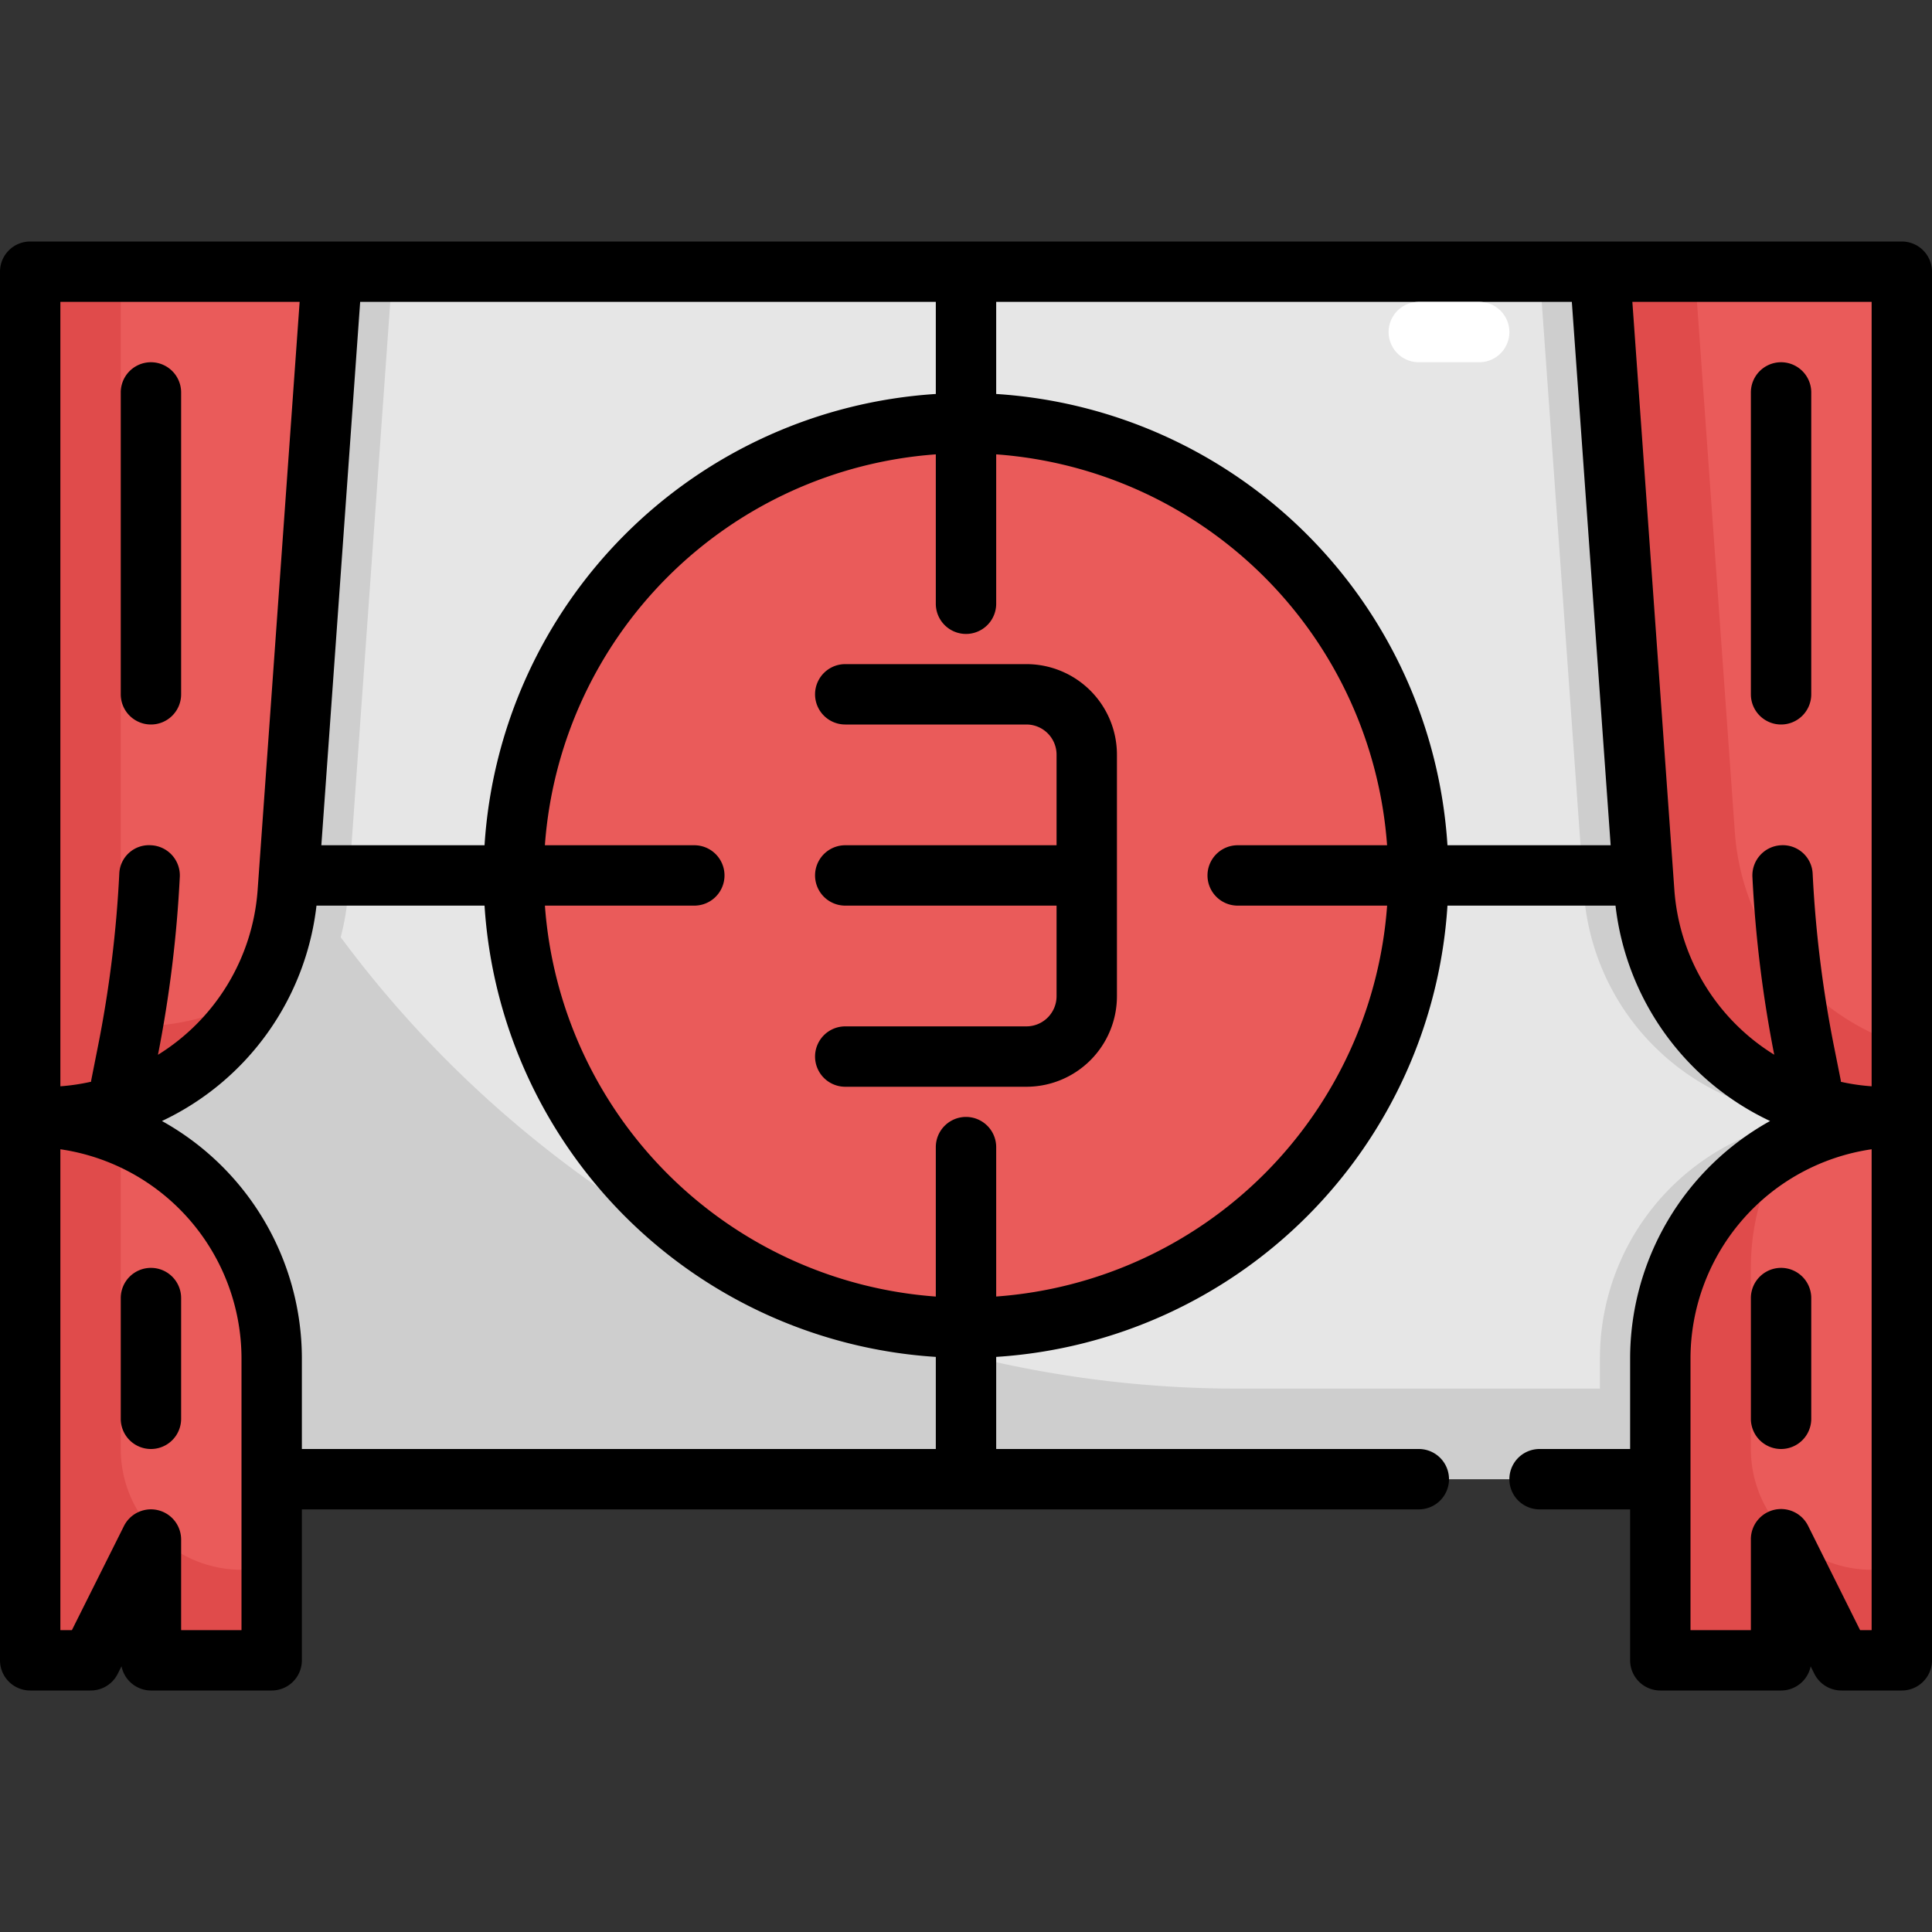 <svg xmlns="http://www.w3.org/2000/svg" viewBox="0 0 64 64"><rect x="0" y="0" width="64" height="64" fill="#333333" stroke="none"/><g id="Layer_31" data-name="Layer 31"><rect x="1" y="9" width="62" height="40" style="fill:#e6e6e6"/><path d="M53,45v4h8V37A8,8,0,0,0,53,45Z" style="fill:#cecece"/><path d="M60.449,37H61V9H51l1.469,20.57A8,8,0,0,0,60.449,37Z" style="fill:#cecece"/><path d="M3.551,37H3V9H13L11.531,29.57A8,8,0,0,1,3.551,37Z" style="fill:#cecece"/><path d="M4,9H1V49H63V46H41A37,37,0,0,1,4,9Z" style="fill:#cecece"/><path d="M1.551,37H1V9H11L9.531,29.57A8,8,0,0,1,1.551,37Z" style="fill:#ea5b5a"/><path d="M4.551,34H4V9H1V37h.551A7.991,7.991,0,0,0,8.5,32.947,7.948,7.948,0,0,1,4.551,34Z" style="fill:#e04b4b"/><path d="M9,55H5V51L3,55H1V37H1a8,8,0,0,1,8,8Z" style="fill:#ea5b5a"/><path d="M55,55h4V51l2,4h2V37h0a8,8,0,0,0-8,8Z" style="fill:#ea5b5a"/><path d="M62,52a4,4,0,0,1-4-4V42a7.959,7.959,0,0,1,1.049-3.951A7.993,7.993,0,0,0,55,45V55h4V51l2,4h2V52Z" style="fill:#e04b4b"/><path d="M4,48V37.587a8.066,8.066,0,0,0-1.445-.433c-.042-.008-.086-.012-.129-.02-.208-.038-.418-.072-.631-.094C1.533,37.014,1.268,37,1,37V55H3l2-4v4H9V52H8A4,4,0,0,1,4,48Z" style="fill:#e04b4b"/><path d="M62.449,37H63V9H53l1.469,20.57A8,8,0,0,0,62.449,37Z" style="fill:#ea5b5a"/><path d="M57.469,27.57,56.143,9H53l1.469,20.57A8,8,0,0,0,62.449,37H63V34.611A8,8,0,0,1,57.469,27.57Z" style="fill:#e04b4b"/><circle cx="32" cy="29" r="15" style="fill:#ea5b5a"/><path d="M5,24a1,1,0,0,0,1-1V13a1,1,0,0,0-2,0V23A1,1,0,0,0,5,24Z"/><path d="M5,42a1,1,0,0,0-1,1v4a1,1,0,0,0,2,0V43A1,1,0,0,0,5,42Z"/><path d="M63,8H1A1,1,0,0,0,0,9V55a1,1,0,0,0,1,1H3a1,1,0,0,0,.9-.553l.125-.25A1,1,0,0,0,5,56H9a1,1,0,0,0,1-1V50H47a1,1,0,0,0,0-2H33V44.949A16,16,0,0,0,47.949,30h5.567a9.022,9.022,0,0,0,5.12,7.135A9,9,0,0,0,54,45v3H51a1,1,0,0,0,0,2h3v5a1,1,0,0,0,1,1h4a1,1,0,0,0,.98-.8l.125.25A1,1,0,0,0,61,56h2a1,1,0,0,0,1-1V9A1,1,0,0,0,63,8ZM53.355,28H47.949A16,16,0,0,0,33,13.051V10H52.069Zm-42.71,0,1.286-18H31v3.051A16,16,0,0,0,16.051,28ZM9.926,10,8.533,29.5a7.007,7.007,0,0,1-3.3,5.441,41.128,41.128,0,0,0,.723-5.89A1,1,0,0,0,5,28a.983.983,0,0,0-1.049.949,39.174,39.174,0,0,1-.712,5.741L3.019,35.8c0,.011,0,.022,0,.033A6.874,6.874,0,0,1,2,35.985V10ZM8,54H6V51a1,1,0,0,0-1.895-.447L2.382,54H2V38.071A7.011,7.011,0,0,1,8,45Zm2-6V45a9.005,9.005,0,0,0-4.635-7.865A9.023,9.023,0,0,0,10.484,30h5.567A16,16,0,0,0,31,44.949V48Zm23-5.051V38a1,1,0,1,0-2,0v4.95A14,14,0,0,1,18.051,30H23a1,1,0,0,0,0-2h-4.95A14,14,0,0,1,31,15.051V20a1,1,0,0,0,2,0V15.051A14,14,0,0,1,45.949,28H41a1,1,0,0,0,0,2h4.95A14,14,0,0,1,33,42.949ZM55.467,29.5,54.074,10H62V35.985a6.874,6.874,0,0,1-1.019-.149c0-.011,0-.022,0-.033l-.222-1.112a39.174,39.174,0,0,1-.712-5.741A.989.989,0,0,0,59,28a1,1,0,0,0-.949,1.049,41.128,41.128,0,0,0,.723,5.89A7.007,7.007,0,0,1,55.467,29.5ZM62,54h-.382L59.9,50.553A1,1,0,0,0,58,51v3H56V45a7.011,7.011,0,0,1,6-6.929Z"/><path d="M59,24a1,1,0,0,0,1-1V13a1,1,0,0,0-2,0V23A1,1,0,0,0,59,24Z"/><path d="M58,47a1,1,0,0,0,2,0V43a1,1,0,0,0-2,0Z"/><path d="M34,22H28a1,1,0,0,0,0,2h6a1,1,0,0,1,1,1v3H28a1,1,0,0,0,0,2h7v3a1,1,0,0,1-1,1H28a1,1,0,0,0,0,2h6a3,3,0,0,0,3-3V25A3,3,0,0,0,34,22Z"/><path d="M49,12H47a1,1,0,0,1,0-2h2a1,1,0,0,1,0,2Z" style="fill:#fff"/></g></svg>
